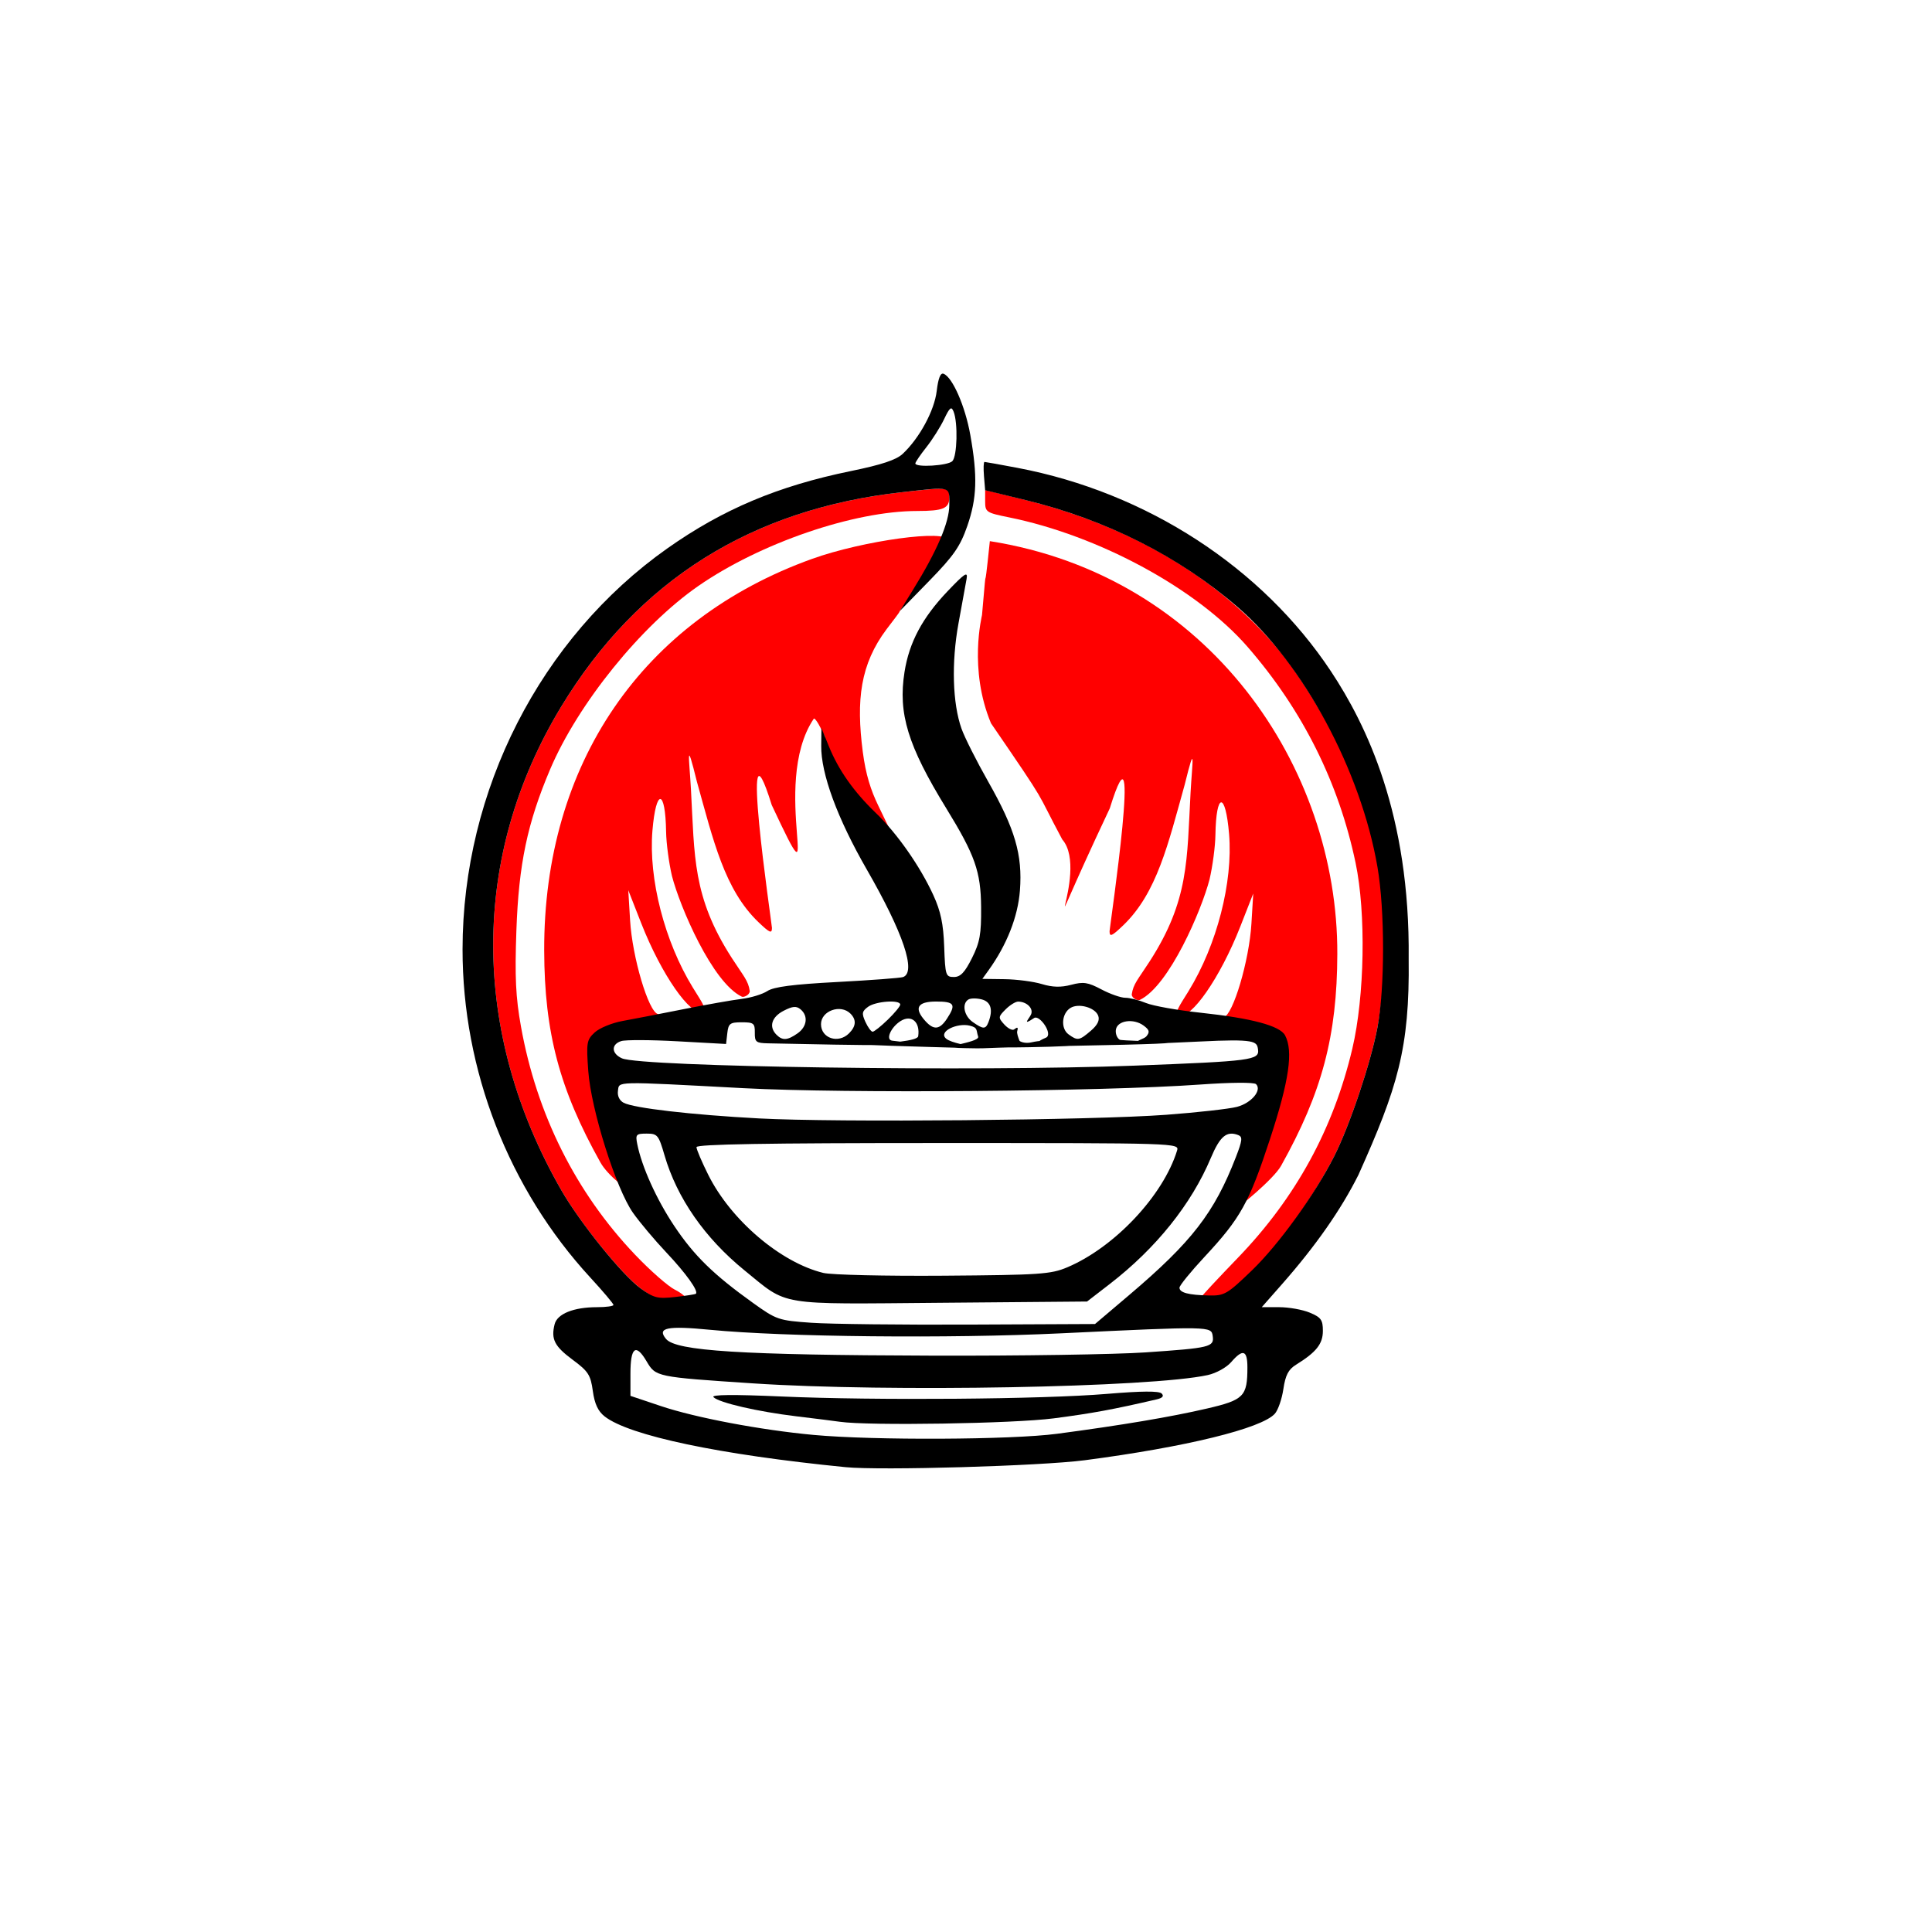 <?xml version="1.0" encoding="UTF-8" standalone="no"?>
<!-- Created with Inkscape (http://www.inkscape.org/) -->

<svg
   version="1.1"
   id="svg132"
   width="512"
   height="512"
   viewBox="0 0 512 512"
   sodipodi:docname="hot-oat.svg"
   inkscape:version="1.2.2 (b0a8486541, 2022-12-01)"
   xmlns:inkscape="http://www.inkscape.org/namespaces/inkscape"
   xmlns:sodipodi="http://sodipodi.sourceforge.net/DTD/sodipodi-0.dtd"
   xmlns="http://www.w3.org/2000/svg"
   xmlns:svg="http://www.w3.org/2000/svg">
  <defs
     id="defs136" />
  <sodipodi:namedview
     id="namedview134"
     pagecolor="#ffffff"
     bordercolor="#000000"
     borderopacity="0.25"
     inkscape:showpageshadow="2"
     inkscape:pageopacity="0.0"
     inkscape:pagecheckerboard="0"
     inkscape:deskcolor="#d1d1d1"
     showgrid="false"
     inkscape:zoom="4.6055863"
     inkscape:cx="195.74055"
     inkscape:cy="295.40213"
     inkscape:window-width="3818"
     inkscape:window-height="2110"
     inkscape:window-x="0"
     inkscape:window-y="0"
     inkscape:window-maximized="1"
     inkscape:current-layer="g300" />
  <g
     inkscape:groupmode="layer"
     inkscape:label="Image"
     id="g138">
    <g
       id="g300"
       transform="translate(-7.425,-0.583)">
      <path
         style="fill:#ff0000;fill-opacity:1"
         d="M 166.548,308.653 C 155.687,289.231 151.706,274.234 151.642,252.5 c -0.146,-49.489 25.939,-87.625 71.009,-103.816 13.418,-4.82 36.006,-7.947 36.006,-4.874 0,0.737 -4.396,5.615 -7.146,10.19 -2.75,4.576 -5.71,8.461 -5.71,8.685 0,0.224 -2.102,2.883 -3.415,4.634 -6.974,9.305 -8.099,18.752 -6.317,32.492 0.794,6.121 2.159,10.23 4.068,14.188 l 2.902,6.018 c -8.601,-6.123 -10.262,-8.243 -14.023,-16.99 -3.035,-4.793 -2.05,-2.707 -3.001,-7.276 -1.092,-2.337 -2.366,-4.753 -2.895,-4.753 -12.058,17.753 3.71,54.66 -11.179,22.92 -8.812,-28.335 -0.097,30.623 0.06,32.559 0,1.599 -0.589,1.348 -3.597,-1.533 -8.98,-8.603 -11.936,-21.62 -16.298,-37.232 -3.026,-12.243 -2.014,-6.007 -1.575,2 0.982,17.919 0.384,28.535 10.842,44.763 3.101,4.812 4.348,5.946 4.751,8.771 -0.053,1.088 -1.691,1.721 -2.122,1.452 -7.801,-3.708 -16.398,-23.817 -18.497,-31.952 -0.81,-3.437 -1.512,-8.723 -1.558,-11.748 -0.177,-11.425 -2.678,-11.599 -3.623,-0.252 -1.059,12.722 3.234,29.385 10.701,41.54 2.567,4.177 3.911,5.878 2.478,6.427 -3.021,1.159 -10.743,-9.679 -16.176,-23.535 l -3.403,-8.68 0.483,8 c 0.591,9.792 4.853,24.157 7.362,24.814 0.954,0.25 -0.512,2.412 -2.272,2.476 -5.964,0.216 -11.724,0.529 -13.995,2.645 -2.097,1.954 -2.275,2.351 -1.734,9.855 0.375,5.203 1.991,12.072 4.274,19.092 1.952,6.003 6.474,12.409 6.248,12.635 -0.226,0.226 -5.74,-3.79 -7.739,-7.364 z"
         id="path437"
         sodipodi:nodetypes="sssssssssccccccsccscccssssscsssssssss" />
      <path
         style="fill:#ff0000;fill-opacity:1"
         d="m 325.165,345.076 c 0,-0.356 5.659,-6.34 10.334,-11.189 15.299,-15.87 25.301,-34.15 30.305,-55.387 3.27,-13.877 3.656,-35.94 0.861,-49.265 -4.463,-21.279 -14.037,-40.436 -28.574,-57.174 -13.381,-15.407 -39.413,-29.543 -63.31,-34.38 -6.019,-1.218 -6.282,-1.396 -6.282,-4.25 v -2.979 l 10.716,2.644 c 28.534,7.04 52.459,21.451 68.162,41.059 7.161,8.941 17.972,27.924 21.669,39.344 5.617,17.353 6.65,42.328 3.408,59.42 -1.784,9.404 -7.335,25.916 -11.458,34.085 -8.311,16.464 -26.389,39.049 -32.052,39.049 -1.428,0 -3.78,-0.621 -3.78,-0.977 z"
         id="path417"
         sodipodi:nodetypes="ssssssscsssssss" />
      <path
         style="fill:#ff0000;fill-opacity:1"
         d="M 177.384,342.163 C 172.371,338.531 161.196,324.744 156.18,316 132.103,274.031 132.112,227.429 156.205,187.761 176.487,154.368 206.585,135.453 246.5,131.017 259.038,129.623 259,129.619 259,132.393 259,135.319 257.395,136 250.506,136 c -16.785,0 -41.593,8.497 -58.006,19.866 -15.154,10.497 -31.884,31.192 -39.272,48.576 -6.042,14.217 -8.335,25.152 -8.953,42.695 -0.438,12.424 -0.189,17.665 1.214,25.5 4.16,23.239 14.554,44.005 30.279,60.499 4.005,4.2 8.733,8.353 10.506,9.227 2.441,1.203 4.297,3.172 2.783,3.2 -1.1,0.02 -3.064,0.393 -4.176,0.692 -1.294,0.348 -4.891,-2.204 -7.498,-4.093 z"
         id="path415"
         sodipodi:nodetypes="sssssssssssssss" />
      <path
         style="fill:#000000;fill-opacity:1"
         d="m 286.699,376.458 c 10.215,-1.334 15.758,-2.356 27.196,-5.013 1.629,-0.378 2.068,-0.883 1.374,-1.577 -0.694,-0.694 -5.341,-0.659 -14.532,0.112 -17.021,1.427 -61.35,1.779 -86.237,0.685 -12.763,-0.561 -18.672,-0.504 -18,0.172 1.467,1.479 11.71,3.846 22,5.085 4.95,0.596 10.125,1.246 11.5,1.445 7.641,1.104 46.001,0.489 56.699,-0.908 z"
         id="path379" />
      <path
         style="fill:none;fill-opacity:1"
         d="m 223,380.849 c -13.978,-1.294 -31.222,-4.552 -40.417,-7.637 L 174.5,370.5 v -5.917 c 0,-7.002 1.422,-8.075 4.281,-3.229 2.43,4.119 2.523,4.138 28.219,5.838 35.829,2.37 105.54,1.095 120.5,-2.203 2.226,-0.491 4.977,-2.014 6.202,-3.435 3.085,-3.577 4.298,-3.187 4.298,1.382 0,7.705 -0.922,8.648 -10.688,10.919 -9.575,2.227 -22.627,4.426 -39.748,6.696 -12.129,1.608 -48.594,1.777 -64.564,0.299 z"
         id="path377" />
      <path
         style="display:inline;fill:#ff0000;fill-opacity:1"
         d="m 346.92,309.535 c 10.862,-19.422 14.843,-34.419 14.907,-56.153 0.146,-49.489 -33.937,-100.21 -92.083,-109.391 -1.963,19.017 -0.447,0.692 -2.076,19.576 0,0.224 -3.637,14.288 2.383,28.697 15.722,22.943 11.346,16.71 18.879,30.78 7.798,8.86 -9.78,39.183 12.599,-8.242 8.812,-28.335 0.097,30.623 -0.06,32.559 0,1.599 0.589,1.348 3.597,-1.533 8.98,-8.603 11.936,-21.62 16.298,-37.232 3.026,-12.243 2.014,-6.007 1.575,2 -0.982,17.919 -0.384,28.535 -10.842,44.763 -3.101,4.812 -4.348,5.946 -4.751,8.771 0.053,1.088 1.691,1.721 2.122,1.452 7.801,-3.708 16.398,-23.817 18.497,-31.952 0.81,-3.437 1.512,-8.723 1.558,-11.748 0.177,-11.425 2.678,-11.599 3.623,-0.252 1.059,12.722 -3.234,29.385 -10.701,41.54 -2.567,4.177 -3.911,5.878 -2.478,6.427 3.021,1.159 10.743,-9.679 16.176,-23.535 l 3.403,-8.68 -0.483,8 c -0.591,9.792 -4.853,24.157 -7.362,24.814 -0.954,0.25 0.512,2.412 2.272,2.476 5.964,0.216 11.272,1.269 13.543,3.384 2.097,1.954 0.946,2.203 0.404,9.707 -0.375,5.203 -2.861,10.834 -5.144,17.854 -1.952,6.003 -7.89,16.84 -7.664,17.066 0.226,0.226 9.809,-7.574 11.808,-11.148 z"
         id="path437-3"
         sodipodi:nodetypes="ssccccccsccscccssssscsssssssss" />
      <path
         style="display:inline;fill:#000000;fill-opacity:1"
         d="m 231.5,389.396 c -33.396,-3.304 -57.366,-8.357 -63.852,-13.458 -1.746,-1.373 -2.652,-3.33 -3.121,-6.738 -0.584,-4.244 -1.204,-5.205 -5.332,-8.26 -4.832,-3.577 -5.786,-5.452 -4.79,-9.419 C 155.102,348.747 159.447,347 165.649,347 168.042,347 170,346.731 170,346.403 c 0,-0.328 -2.757,-3.591 -6.126,-7.25 -21.628,-23.491 -33.886,-54.979 -33.868,-87.003 0.023,-42.12 20.654,-82.501 54.279,-106.242 14.67,-10.358 29.308,-16.527 48.604,-20.485 8.19,-1.68 12.057,-2.964 13.769,-4.572 4.456,-4.187 8.391,-11.465 9.006,-16.661 0.397,-3.353 0.999,-4.873 1.808,-4.563 2.37,0.909 5.733,8.585 7.086,16.172 1.965,11.021 1.775,16.803 -0.797,24.2 -1.879,5.404 -3.575,7.849 -10.059,14.5 l -7.799,8 3.408,-5.5 C 255.741,146.62 259,139.019 259,134.397 c 0,-5.067 0.779,-4.857 -12.5,-3.381 -39.915,4.436 -70.013,23.351 -90.295,56.744 -24.093,39.668 -24.102,86.27 -0.025,128.239 4.954,8.636 16.169,22.516 21.049,26.051 3.478,2.519 4.498,2.772 9.094,2.253 2.847,-0.321 5.326,-0.708 5.508,-0.859 0.798,-0.661 -2.591,-5.403 -7.824,-10.946 -3.116,-3.3 -7.096,-8.037 -8.844,-10.526 -4.505,-6.412 -11.102,-27.342 -11.84,-37.563 -0.543,-7.519 -0.424,-8.239 1.692,-10.209 1.252,-1.166 4.573,-2.536 7.381,-3.044 2.808,-0.508 10.055,-1.911 16.105,-3.118 6.05,-1.207 13.009,-2.438 15.465,-2.735 2.456,-0.298 5.524,-1.235 6.818,-2.083 1.706,-1.118 6.804,-1.777 18.535,-2.397 8.9,-0.471 16.744,-1.06 17.432,-1.309 3.561,-1.291 0.041,-11.719 -9.625,-28.516 -7.801,-13.556 -12.156,-25.391 -12.07,-32.802 l 0.054,-4.698 1.97,4.856 c 2.56,6.309 6.606,12.053 12.426,17.644 5.657,5.434 11.761,14.156 15.268,21.816 1.958,4.277 2.658,7.603 2.874,13.668 0.272,7.597 0.406,8.016 2.57,8.016 1.739,0 2.878,-1.19 4.783,-5 2.104,-4.208 2.489,-6.346 2.43,-13.5 -0.078,-9.443 -1.605,-13.773 -9.244,-26.216 -10.186,-16.591 -12.795,-25.118 -11.054,-36.121 1.239,-7.833 4.709,-14.35 11.368,-21.35 4.613,-4.849 5.455,-5.398 5.08,-3.313 -0.247,1.375 -1.212,6.675 -2.144,11.779 -1.897,10.387 -1.585,21.192 0.805,27.922 0.821,2.31 3.995,8.61 7.054,14 7.134,12.569 9.136,19.427 8.423,28.853 -0.526,6.957 -3.472,14.445 -8.339,21.196 l -1.622,2.25 5.872,0.077 c 3.23,0.042 7.672,0.622 9.872,1.288 2.863,0.867 5.081,0.925 7.802,0.203 3.229,-0.857 4.435,-0.673 8,1.215 2.309,1.223 5.155,2.222 6.326,2.221 1.17,-0.002 3.645,0.623 5.5,1.388 1.855,0.765 8.322,1.919 14.372,2.565 13.581,1.45 21.118,3.462 22.476,5.999 2.223,4.153 1.087,12.009 -3.962,27.405 -5.581,17.018 -7.8,21.017 -17.36,31.289 -3.66,3.932 -6.654,7.614 -6.654,8.183 0,1.323 2.385,1.951 7.851,2.069 4.061,0.087 4.817,-0.356 11.347,-6.653 7.148,-6.893 16.706,-20.152 21.8,-30.242 4.123,-8.168 9.674,-24.68 11.458,-34.085 1.984,-10.459 1.993,-31.046 0.018,-42.539 -4.39,-25.553 -19.626,-53.868 -37.101,-68.95 -15.546,-13.418 -34.799,-23.121 -56.226,-28.338 L 268.5,130.5 l -0.31,-3.75 c -0.171,-2.062 -0.108,-3.75 0.14,-3.75 0.247,0 4.179,0.707 8.736,1.572 34.205,6.489 64.79,26.341 83.081,53.928 9.348,14.099 20.996,37.932 20.591,76.179 0.297,23.791 -2.985,34.232 -13.318,57.267 -4.629,9.246 -11.337,18.837 -20.269,28.98 L 341.802,347 h 4.631 c 2.547,0 6.192,0.652 8.099,1.449 2.986,1.248 3.468,1.918 3.468,4.826 0,3.459 -1.732,5.642 -7.128,8.984 -2.012,1.246 -2.795,2.755 -3.339,6.435 -0.391,2.644 -1.407,5.585 -2.258,6.536 -3.496,3.907 -23.586,8.825 -50.362,12.329 -11.725,1.534 -54.076,2.762 -63.413,1.838 z m 56.064,-8.846 c 17.122,-2.27 30.173,-4.469 39.748,-6.696 C 337.078,371.582 338,370.64 338,362.935 c 0,-4.569 -1.213,-4.959 -4.298,-1.382 -1.225,1.421 -3.976,2.944 -6.202,3.435 -14.96,3.299 -84.671,4.574 -120.5,2.203 -25.696,-1.7 -25.789,-1.719 -28.219,-5.838 C 175.922,356.508 174.5,357.581 174.5,364.583 V 370.5 l 8.083,2.712 c 9.195,3.085 26.439,6.343 40.417,7.637 15.97,1.478 52.434,1.309 64.564,-0.299 z m 23.407,-21.567 c 17.169,-1.172 18.248,-1.433 17.837,-4.318 -0.375,-2.632 -0.349,-2.631 -40.308,-0.731 -29.67,1.411 -73.253,0.969 -92.914,-0.944 -11.399,-1.109 -14.121,-0.544 -11.662,2.419 2.659,3.204 19.779,4.28 70.576,4.434 23.1,0.07 48.512,-0.317 56.471,-0.86 z m -4.281,-15.219 c 16.577,-14.064 22.544,-21.78 28.261,-36.545 1.722,-4.446 1.817,-5.37 0.606,-5.835 -3.057,-1.173 -4.822,0.306 -7.251,6.073 -5.169,12.275 -14.52,23.933 -26.803,33.414 l -5.998,4.63 -38.646,0.331 c -43.936,0.376 -40.38,0.961 -52.11,-8.573 -10.548,-8.573 -17.929,-19.191 -21.228,-30.538 -1.555,-5.348 -1.861,-5.72 -4.717,-5.72 -2.805,0 -3.009,0.226 -2.499,2.776 1.209,6.045 5.118,14.689 9.824,21.726 5.256,7.859 10.381,12.865 20.84,20.361 6.256,4.483 6.769,4.658 15.5,5.268 4.967,0.347 23.906,0.563 42.089,0.48 l 33.058,-0.151 z m -16.428,-7.327 c 12.536,-5.304 25.419,-19.001 29.097,-30.937 0.612,-1.986 0.155,-2 -63.372,-2 -45.524,0 -63.988,0.315 -63.988,1.09 -9e-5,0.6 1.408,3.907 3.128,7.351 5.998,12.002 19.164,23.222 30.489,25.981 2.135,0.52 16.482,0.852 31.882,0.738 25.551,-0.19 28.417,-0.385 32.762,-2.223 z M 316.5,296.012 c 8.25,-0.615 16.68,-1.56 18.733,-2.099 3.824,-1.005 6.68,-4.4 5.061,-6.018 -0.521,-0.521 -6.681,-0.477 -14.843,0.105 -25.944,1.853 -93.943,2.393 -120.952,0.962 -34.745,-1.842 -32.94,-1.881 -33.311,0.721 -0.188,1.321 0.404,2.561 1.5,3.141 2.696,1.428 17.879,3.186 35.866,4.154 20.421,1.099 88.416,0.491 107.945,-0.965 z M 308,282.993 c 31.346,-1.205 33.218,-1.453 32.807,-4.34 -0.299,-2.101 -0.69,-2.805 -15.558,-2.049 -24.304,1.236 -15.094,-0.086 -14.038,-1.358 0.978,-1.178 0.833,-1.74 -0.748,-2.896 -2.649,-1.937 -6.852,-1.344 -7.303,1.031 -0.196,1.034 0.25,2.265 0.991,2.735 0.795,0.504 37.228,0.708 -14.848,1.67 -5.929,0.109 -9.297,-0.261 -4.695,-2.207 2.011,-0.85 -1.679,-6.176 -3.134,-5.207 -3.472,2.313 -1.177,0.017 -0.778,-1.023 0.605,-1.577 -1.182,-3.305 -3.447,-3.333 -0.688,-0.008 -2.187,0.921 -3.331,2.066 -1.973,1.973 -1.992,2.18 -0.366,3.976 0.943,1.042 2.105,1.654 2.581,1.36 0.476,-0.294 1.311,-1.11 0.866,0.442 -0.148,0.517 0.266,1.67 0.591,2.518 0.075,0.196 1.396,0.866 3.25,0.426 7.464,-1.771 32.078,0.723 -0.707,1.304 -5.957,0.106 -3.465,-0.025 -7.919,0.119 -5.202,0.169 -3.621,0.234 -9.202,0.122 -9.48,-0.191 4.223,-1.335 3.638,-3.054 -0.59,-1.733 0.009,-2.341 -2.208,-2.897 -3.326,-0.835 -8.528,1.582 -6.262,3.456 2.743,2.269 18.519,2.866 -3.991,2.201 -35.579,-1.051 -3.82,-0.21 -3.431,-2.86 0.556,-3.79 -1.79,-5.815 -4.661,-4.022 -2.536,1.584 -4.125,4.993 -2.2,5.206 15.223,1.679 -8.472,1.219 -32.937,0.699 -3.186,-0.068 -3.535,-0.35 -3.5,-2.825 0.036,-2.484 -0.3,-2.75 -3.461,-2.75 -3.112,0 -3.536,0.319 -3.828,2.874 l -0.328,2.874 -12.859,-0.711 c -7.073,-0.391 -13.787,-0.417 -14.922,-0.057 -2.727,0.866 -2.627,3.309 0.188,4.572 5.073,2.277 93.956,3.547 135.75,1.94 z m -89.223,-8.55 c 2.536,-1.776 2.892,-4.643 0.794,-6.384 -1.114,-0.925 -2.103,-0.836 -4.5,0.403 -3.182,1.645 -3.953,4.256 -1.872,6.337 1.597,1.597 2.908,1.513 5.577,-0.357 z m 13.651,-0.015 c 1.879,-1.879 2.001,-3.599 0.371,-5.229 -2.604,-2.604 -7.8,-0.739 -7.8,2.8 0,3.753 4.601,5.257 7.429,2.429 z m 64.079,-0.681 c 1.792,-1.542 2.407,-2.807 1.945,-4.009 -0.833,-2.171 -5.208,-3.38 -7.358,-2.034 -2.33,1.46 -2.615,5.442 -0.499,6.989 2.393,1.75 2.864,1.674 5.912,-0.947 z m -53.805,-2.943 c 1.814,-1.758 3.298,-3.558 3.298,-4 0,-1.344 -6.49,-0.897 -8.519,0.587 -1.632,1.194 -1.733,1.76 -0.713,4 0.654,1.435 1.515,2.61 1.913,2.61 0.398,0 2.208,-1.438 4.021,-3.196 z m 15.683,-0.269 C 260.861,266.756 260.38,266 255.5,266 c -4.98,0 -5.942,1.749 -2.845,5.171 2.239,2.474 3.806,2.3 5.73,-0.636 z m 11.008,0.883 c 1.256,-3.272 0.61,-5.379 -1.836,-5.993 -1.344,-0.337 -2.919,-0.319 -3.5,0.04 -1.798,1.111 -1.168,4.344 1.166,5.978 2.788,1.953 3.413,1.949 4.17,-0.025 z M 259.8,122.8 c 1.289,-1.289 1.521,-10.129 0.345,-13.112 -0.595,-1.509 -1.016,-1.18 -2.516,1.965 -0.991,2.078 -3.113,5.433 -4.715,7.456 -1.602,2.023 -2.914,3.951 -2.914,4.285 0,1.133 8.594,0.612 9.8,-0.594 z"
         id="path302"
         sodipodi:nodetypes="ssssssssssssssssscsssssssssssssssssssscssssssssssssssssccssscssssssssssssscssssccscsssssssssssssssscssssssssssssssscssssssssscssssssssssssssssssssssssssssscsssssssssssssssssssscsssssssssssssssssssssssssssssssscsssssssss" />
    </g>
  </g>
</svg>

